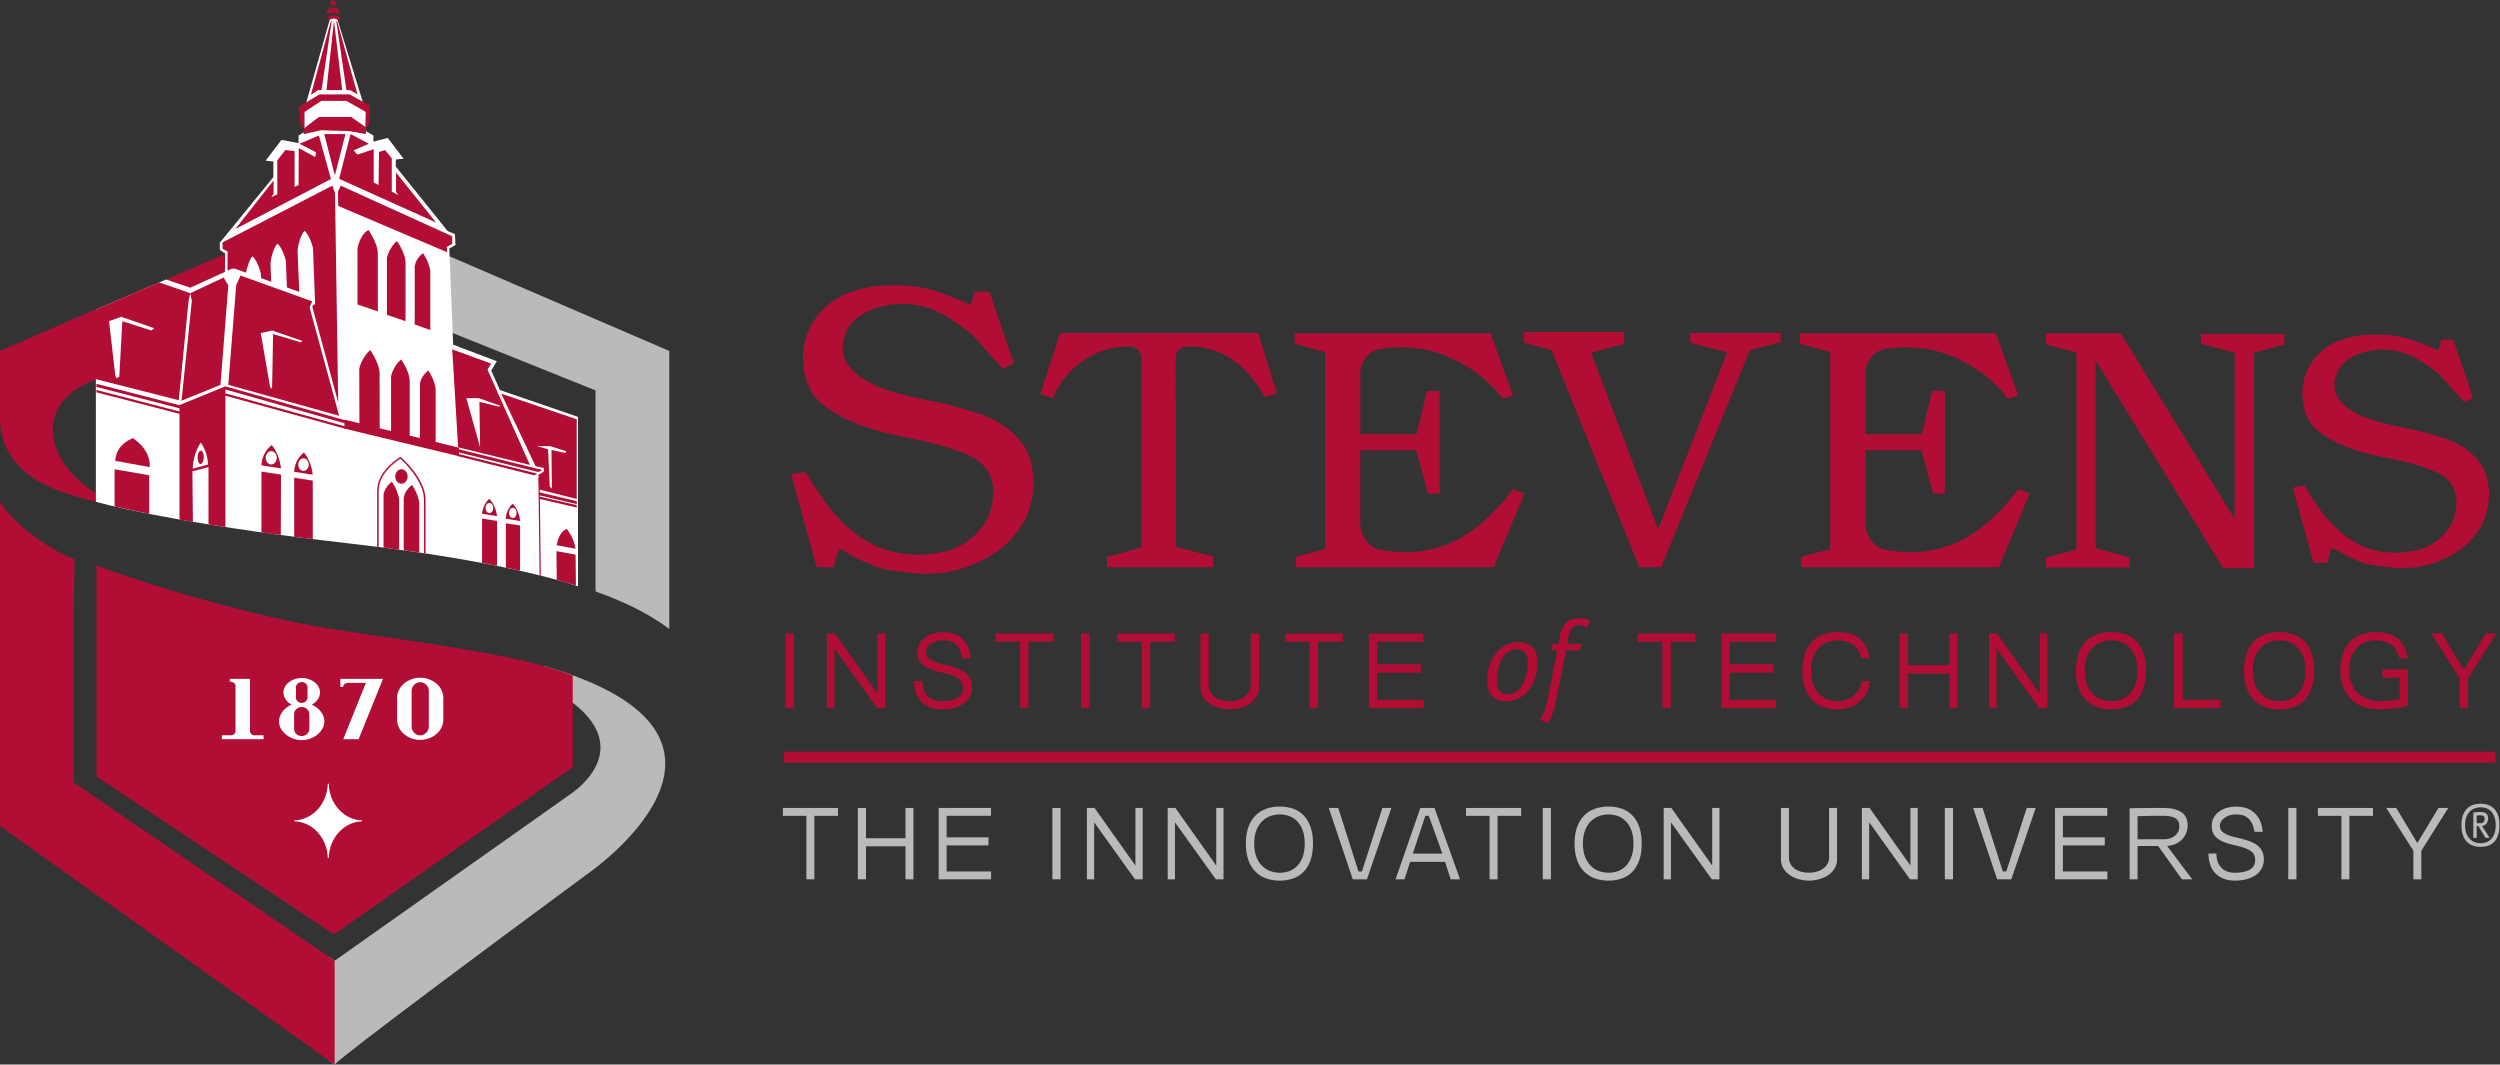 <?xml version="1.0" encoding="UTF-8" standalone="no"?>
<!-- Created with Inkscape (http://www.inkscape.org/) -->

<svg
   xmlns:dc="http://purl.org/dc/elements/1.1/"
   xmlns:cc="http://creativecommons.org/ns#"
   xmlns:rdf="http://www.w3.org/1999/02/22-rdf-syntax-ns#"
   xmlns:svg="http://www.w3.org/2000/svg"
   xmlns="http://www.w3.org/2000/svg"
   xmlns:sodipodi="http://sodipodi.sourceforge.net/DTD/sodipodi-0.dtd"
   xmlns:inkscape="http://www.inkscape.org/namespaces/inkscape"
   version="1.1"
   id="svg2"
   xml:space="preserve"
   width="419.613"
   height="178.68"
   viewBox="0 0 419.613 178.68"
   sodipodi:docname="Stevens-Official-PMSColor-R.svg"
   inkscape:version="0.92.4 5da689c313, 2019-01-14"><rect x="0" y="0" width="419.613" height="178.68" fill="#333333" stroke="none"/><defs
     id="defs6" /><sodipodi:namedview
     pagecolor="#ffffff"
     bordercolor="#666666"
     borderopacity="1"
     objecttolerance="10"
     gridtolerance="10"
     guidetolerance="10"
     inkscape:pageopacity="0"
     inkscape:pageshadow="2"
     inkscape:window-width="1272"
     inkscape:window-height="2088"
     id="namedview4"
     showgrid="false"
     inkscape:zoom="1.320797"
     inkscape:cx="211.32091"
     inkscape:cy="89.339996"
     inkscape:window-x="1384"
     inkscape:window-y="30"
     inkscape:window-maximized="0"
     inkscape:current-layer="g10" /><g
     id="g10"
     inkscape:groupmode="layer"
     inkscape:label="ink_ext_XXXXXX"
     transform="matrix(1.333,0,0,-1.333,0,178.68)"><g
       id="g12"
       transform="scale(0.1)"><path
         d="m 421.848,1079.81 -0.493,0.31 -212.285,-91.647 0.957,-0.321 -8.804,-3.664 -0.879,0.328 L 0,898.52 v -84.344 c 0,-47.887 33.586,-79.012 82.09,-94.543 9.113,-3.641 23.32,-7.262 38.308,-10.711 v 10.773 c -59.89,36.586 -79.218,106.817 -9.609,138.754 l 310.41,122.317 0.051,4.964 0.598,0.336 v 85.424 0 5.44 2.88"
         style="fill:#b20d35;fill-opacity:1;fill-rule:nonzero;stroke:none"
         id="path14"
         inkscape:connector-curvature="0" /><path
         d="M 719.797,341.594 C 718.02,340.355 421.355,130.711 421.355,130.711 L 414.602,135.34 413.77,5.43 421.355,0 c 0,0 -3.171,2.809 318.008,239.789 0.305,0.172 253.598,173.34 -54.363,262.063 V 478.18 c 122.52,-63.321 53.535,-123.621 34.797,-136.586"
         style="fill:#bbbaba;fill-opacity:1;fill-rule:nonzero;stroke:none"
         id="path16"
         inkscape:connector-curvature="0" /><path
         d="M 423.145,547.566 C 337.637,560.277 208.086,596.32 121.516,628.27 V 362.547 L 420.637,163.891 721.172,374.602 v 105.089 10.118 c -64.121,25.746 -188.301,41.25 -299.324,57.757"
         style="fill:#b20d35;fill-opacity:1;fill-rule:nonzero;stroke:none"
         id="path18"
         inkscape:connector-curvature="0" /><path
         d="m 750.203,595.574 c 32.043,-11.379 65.422,-26.601 92.5,-47.109 V 898.52 l -420.828,181.29 -0.676,-99.044 0.156,0.047 328.442,-131.938 V 601.281 c 0,-1.918 0.164,-3.808 0.406,-5.707"
         style="fill:#bbbaba;fill-opacity:1;fill-rule:nonzero;stroke:none"
         id="path20"
         inkscape:connector-curvature="0" /><path
         d="m 92.961,354.965 v 215.703 c 0,17.336 0.82,49.078 0.82,65.566 C 67.539,645.824 19.688,676.844 0,708.445 V 300.441 L 421.355,0 V 130.711 L 92.961,354.965"
         style="fill:#b20d35;fill-opacity:1;fill-rule:nonzero;stroke:none"
         id="path22"
         inkscape:connector-curvature="0" /><path
         d="m 561.973,1121.59 v 0.32 l -0.164,-0.17 v -0.72 h 0.671 l -0.507,0.57"
         style="fill:#b20d35;fill-opacity:1;fill-rule:nonzero;stroke:none"
         id="path24"
         inkscape:connector-curvature="0" /><path
         d="m 279.355,409.684 v 4.929 h 11.583 c 3.039,0 5.617,2.266 5.617,5.117 v 57.235 c 0,2.883 -3.032,5.172 -7.231,5.172 v 3.492 h 25.473 V 419.73 c 0,-2.851 2.547,-5.117 5.586,-5.117 h 11.472 v -4.929 h -52.5"
         style="fill:#ffffff;fill-opacity:1;fill-rule:nonzero;stroke:none"
         id="path26"
         inkscape:connector-curvature="0" /><path
         d="m 387.227,474.906 c 0,3.699 -3.309,6.762 -7.332,6.762 -4.016,0 -7.266,-3.063 -7.266,-6.762 v -12.84 c 0,-3.722 3.25,-6.738 7.266,-6.738 4.023,0 7.332,3.016 7.332,6.738 z m 2.265,-33.566 c 0,4.844 -4.336,8.871 -9.597,8.871 -5.254,0 -9.59,-4.027 -9.59,-8.871 v -18.824 c 0,-4.848 4.336,-8.891 9.59,-8.891 5.261,0 9.597,4.043 9.597,8.891 z m -9.597,-32.805 c -15.825,0 -28.579,11.715 -28.579,23.313 0,9.386 6.555,17.152 15.688,21.429 -6.113,3.274 -10.09,8.789 -10.09,15.246 0,9.997 10.332,18.192 22.981,18.192 12.671,0 23.015,-8.195 23.015,-18.192 0,-6.457 -4.289,-12.3 -10.222,-15.351 9.109,-4.274 15.789,-11.938 15.789,-21.324 0,-11.598 -12.774,-23.313 -28.582,-23.313"
         style="fill:#ffffff;fill-opacity:1;fill-rule:nonzero;stroke:none"
         id="path28"
         inkscape:connector-curvature="0" /><path
         d="m 451.555,409.684 h -19.297 l 28.426,70.875 h -22.879 c -3.02,0 -5.696,-2.301 -5.696,-5.086 h -3.515 v 10.156 h 53.679 l -30.718,-75.945"
         style="fill:#ffffff;fill-opacity:1;fill-rule:nonzero;stroke:none"
         id="path30"
         inkscape:connector-curvature="0" /><path
         d="m 539.949,470.641 c 0,5.839 -5.144,10.839 -10.984,10.839 -5.293,0 -10.664,-4.789 -10.664,-10.839 v -45.297 c 0,-5.879 5.371,-10.926 10.664,-10.926 5.742,0 10.984,5.047 10.984,10.926 z m -10.984,-61.86 c -15.684,0 -28.953,11.383 -28.953,25.367 v 27.579 c 0,13.972 13.484,25.371 28.953,25.371 15.84,0 29.25,-11.399 29.25,-25.371 v -27.579 c 0,-13.984 -13.313,-25.367 -29.25,-25.367"
         style="fill:#ffffff;fill-opacity:1;fill-rule:nonzero;stroke:none"
         id="path32"
         inkscape:connector-curvature="0" /><path
         d="m 426.523,321.359 c -8.093,8.95 -12.343,20.559 -12.605,32.289 h -0.625 -0.559 c -0.261,-11.73 -4.531,-23.339 -12.617,-32.289 -8.105,-8.961 -18.699,-13.597 -29.402,-13.91 v -0.66 -0.539 c 10.703,-0.32 21.297,-4.93 29.402,-13.898 8.086,-8.922 12.356,-20.614 12.617,-32.282 0.246,0 0.411,0 0.633,0 0.102,0 0.332,0 0.5,0 0.313,11.668 4.563,23.36 12.656,32.282 8.067,8.968 18.711,13.578 29.297,13.898 v 0.609 0.59 c -10.586,0.313 -21.23,4.949 -29.297,13.91"
         style="fill:#ffffff;fill-opacity:1;fill-rule:nonzero;stroke:none"
         id="path34"
         inkscape:connector-curvature="0" /><path
         d="m 122.91,951.5 -2.512,-1.176"
         style="fill:#b20d35;fill-opacity:1;fill-rule:nonzero;stroke:none"
         id="path36"
         inkscape:connector-curvature="0" /><path
         d="m 190.637,924.266 -36.594,11.73 -3.816,-69.812 -3.633,-2.012 -1.379,3.254 -7.918,68.57 15.301,5.555 41.511,-14.356 z m 9.707,60.55 -168.852,-72.718 v -26.395 l 193.574,-49.223 12.317,124.797 2.187,9.95 -39.226,13.589"
         style="fill:#b20d35;fill-opacity:1;fill-rule:nonzero;stroke:none"
         id="path38"
         inkscape:connector-curvature="0" /><path
         d="m 727.793,815.504 -98.367,33.797 -10.903,24.617 7.09,11.641 -55.027,20.855 -4.856,121.036 7.793,4.55 -0.73,13.68 -9.133,3.78 -65.34,81.29 0.125,8.85 9.746,0.97 -19.968,26.23 -17.989,-4.74 v 7.75 l -9.738,5.59 0.188,30.01 -23.664,11.85 h -30.411 l 0.852,0.39 30.918,-0.39 19.121,-7.43 -33.125,107.8 -8.555,0.09 -31.328,-110.5 15.906,7.23 -17.41,-12.78 v -27.53 l -7.058,-4.33 v -9.64 l -0.317,0.15 -21.179,3.99 -20,-26.19 9.785,-0.98 v -19.7 l -67.559,-82.8 0.235,-8.87 6.652,-4.6 -0.363,-23.08 -43.614,-19.914 -30.5,10.297 -88.355,-38.051 V 708.609 c 35.137,-10.031 138.64,-31.925 319.012,-52.453 204.394,-23.273 286.043,-53.414 286.043,-53.414 l 2.023,-0.617 v 213.379"
         style="fill:#ffffff;fill-opacity:1;fill-rule:nonzero;stroke:none"
         id="path40"
         inkscape:connector-curvature="0" /><path
         d="m 478.137,797.516 -25.571,6.601 -0.211,72.141 c 0,0 3.336,14.215 13.778,23.476 0,0 11.805,-16.851 11.805,-29.39 0,-8.289 0.199,-72.828 0.199,-72.828"
         style="fill:#b20d35;fill-opacity:1;fill-rule:nonzero;stroke:none"
         id="path42"
         inkscape:connector-curvature="0" /><path
         d="m 515.891,787.855 -23.481,6.024 v 72.656 c 0,0 2.153,12.086 12.578,21.336 0,0 10.903,-14.926 10.903,-27.504 v -72.512"
         style="fill:#b20d35;fill-opacity:1;fill-rule:nonzero;stroke:none"
         id="path44"
         inkscape:connector-curvature="0" /><path
         d="m 548.516,779.086 -19.688,5.227 v 72.015 c 0,0 -0.223,9.11 10.449,17.567 0,0 7.332,-10.036 9.192,-22.336 0.047,-0.469 0.047,-0.918 0.047,-1.371 v -71.102"
         style="fill:#b20d35;fill-opacity:1;fill-rule:nonzero;stroke:none"
         id="path46"
         inkscape:connector-curvature="0" /><path
         d="m 475.742,948.254 -25.605,8.863 v 70.353 c 0,0 2.453,16.74 13.75,23.46 0,0 11.855,-16.83 11.855,-29.4 v -73.276"
         style="fill:#b20d35;fill-opacity:1;fill-rule:nonzero;stroke:none"
         id="path48"
         inkscape:connector-curvature="0" /><path
         d="m 510.652,935.996 -23.433,8.031 v 71.593 c 0,0 2.136,12.07 12.527,21.33 0,0 10.906,-14.95 10.906,-27.5 v -73.454"
         style="fill:#b20d35;fill-opacity:1;fill-rule:nonzero;stroke:none"
         id="path50"
         inkscape:connector-curvature="0" /><path
         d="m 541.809,924.891 -19.629,6.968 v 72.311 c 0,0 -0.266,9.09 10.425,17.54 0,0 7.344,-10.03 9.204,-22.331 0.046,-0.469 0,-0.899 0,-1.375 v -73.113"
         style="fill:#b20d35;fill-opacity:1;fill-rule:nonzero;stroke:none"
         id="path52"
         inkscape:connector-curvature="0" /><path
         d="m 513.281,740.465 c 0,-5.02 -3.515,-9.145 -7.82,-9.145 -4.316,0 -7.832,4.125 -7.832,9.145 0,5.019 3.516,9.109 7.832,9.109 4.305,0 7.82,-4.09 7.82,-9.109"
         style="fill:#b20d35;fill-opacity:1;fill-rule:nonzero;stroke:none"
         id="path54"
         inkscape:connector-curvature="0" /><path
         d="m 341.516,755.602 c -3.848,0 -6.946,3.785 -6.946,8.41 0,4.644 3.098,8.375 6.946,8.375 3.855,0 6.961,-3.731 6.961,-8.375 0,-4.625 -3.106,-8.41 -6.961,-8.41 m 12.097,-3.325 c -2.597,18.317 -11.445,27.727 -11.445,27.727 C 329.063,770.145 329.16,754.5 329.16,754.5 l 24.688,-3.848 c 0,0.555 -0.188,1.082 -0.235,1.625"
         style="fill:#b20d35;fill-opacity:1;fill-rule:nonzero;stroke:none"
         id="path56"
         inkscape:connector-curvature="0" /><path
         d="m 382.141,747.449 c -3.645,0 -6.606,3.563 -6.606,7.953 0,4.411 2.961,7.973 6.606,7.973 3.613,0 6.582,-3.562 6.582,-7.973 0,-4.39 -2.969,-7.953 -6.582,-7.953 m 11.464,-3.168 c -2.484,17.379 -10.863,26.313 -10.863,26.313 -12.488,-9.375 -12.344,-24.219 -12.344,-24.219 l 23.418,-3.633 c 0,0.535 -0.164,1.02 -0.211,1.539"
         style="fill:#b20d35;fill-opacity:1;fill-rule:nonzero;stroke:none"
         id="path58"
         inkscape:connector-curvature="0" /><path
         d="m 677.871,746.063 -105.344,25.996 0.942,3.711 109.629,-27.188 -5.227,-2.519"
         style="fill:#b20d35;fill-opacity:1;fill-rule:nonzero;stroke:none"
         id="path60"
         inkscape:connector-curvature="0" /><path
         d="m 726.211,709.391 -47.566,11.23 -0.129,-3.699 47.695,-11.227 v 3.696"
         style="fill:#b20d35;fill-opacity:1;fill-rule:nonzero;stroke:none"
         id="path62"
         inkscape:connector-curvature="0" /><path
         d="m 672.695,741.906 -96.882,24.313 0.671,2.75 99.895,-24.942 -3.684,-2.121"
         style="fill:#b20d35;fill-opacity:1;fill-rule:nonzero;stroke:none"
         id="path64"
         inkscape:connector-curvature="0" /><path
         d="m 433.777,812.059 -0.125,-11.282 144.278,-34.855 -0.215,10.84 -143.938,35.297"
         style="fill:#b20d35;fill-opacity:1;fill-rule:nonzero;stroke:none"
         id="path66"
         inkscape:connector-curvature="0" /><path
         d="m 145.215,760.109 c 0,0 -1.301,18.704 21.953,28.637 0,0 22.742,-13.266 21.328,-36.492 l -43.281,7.855"
         style="fill:#b20d35;fill-opacity:1;fill-rule:nonzero;stroke:none"
         id="path68"
         inkscape:connector-curvature="0" /><path
         d="m 724.59,649.484 c -1.348,13.36 -10.985,24.969 -10.985,24.969 -9.777,-4.031 -11.757,-16.469 -12.628,-20.562 l 23.613,-4.407"
         style="fill:#b20d35;fill-opacity:1;fill-rule:nonzero;stroke:none"
         id="path70"
         inkscape:connector-curvature="0" /><path
         d="m 604.512,777.23 -17.285,61.864 h 15.586 l 27.207,-9.614 -1.497,-1.148 -24.863,6.074 z m 9.289,97.856 4.512,7.559 -48.887,17.839 7.422,-123.312 90.379,-22.168 -53.426,120.082"
         style="fill:#b20d35;fill-opacity:1;fill-rule:nonzero;stroke:none"
         id="path72"
         inkscape:connector-curvature="0" /><path
         d="m 393.293,953.938 32.559,-120.27 -4.036,264.052 -3.398,8.94 -138.191,-71.44 v -8.13 l 6.304,-3.16 -0.047,-24.325 5.45,2.495 h 4.011 l 13.762,-4.983 c 0.574,2.602 3.809,16.363 8.008,20.373 4.59,-1.92 10.578,-18.244 10.808,-22.615 l 0.176,-4.625 12.817,-4.637 -0.864,20.367 c -0.457,8.46 4.36,23.41 8.508,27.42 4.649,-1.89 10.645,-18.51 10.879,-22.6 l 1.211,-32.308 15.613,-5.629 -2.117,49.417 c -0.422,8.41 4.387,23.4 8.574,27.38 4.336,-1.78 10.598,-18.23 10.813,-22.57 l 2.676,-69.754 -2.375,-0.707 1.445,3.449 -2.586,-6.14"
         style="fill:#b20d35;fill-opacity:1;fill-rule:nonzero;stroke:none"
         id="path74"
         inkscape:connector-curvature="0" /><path
         d="m 190.637,924.266 -36.594,11.73 -3.816,-69.812 -3.633,-2.012 -1.379,3.254 -7.918,68.57 15.301,5.555 41.511,-14.356 z m 9.707,60.55 -168.852,-72.718 v -26.395 l 193.574,-49.223 12.317,124.797 2.187,9.95 -39.226,13.589"
         style="fill:#b20d35;fill-opacity:1;fill-rule:nonzero;stroke:none"
         id="path76"
         inkscape:connector-curvature="0" /><path
         d="m 378.723,909.445 -34.868,10.364 -1.226,-66.465 -1.301,-2.711 -1.355,3.289 -11.68,67.207 14.422,3.113 37.976,-13.097 z m 11.101,43.977 3.352,7.543 -90.363,32.488 -5.418,-12.277 -9.922,-125.274 139.547,-39 -37.196,136.52"
         style="fill:#b20d35;fill-opacity:1;fill-rule:nonzero;stroke:none"
         id="path78"
         inkscape:connector-curvature="0" /><path
         d="m 239.57,971.227 42,19.777 5.903,-9.828 -9.828,-125.289 -49.09,-20.024 13.015,125.758 -2,9.606"
         style="fill:#b20d35;fill-opacity:1;fill-rule:nonzero;stroke:none"
         id="path80"
         inkscape:connector-curvature="0" /><path
         d="m 425.867,1081.12 -0.379,17.97 3.567,7.57 140.347,-63.78 v -9.48 l -6.824,-3.9 0.442,-6.69 -137.153,58.31"
         style="fill:#b20d35;fill-opacity:1;fill-rule:nonzero;stroke:none"
         id="path82"
         inkscape:connector-curvature="0" /><path
         d="m 477.219,1149.09 7.586,2.43 8.508,-10.39 v -46.61 l -16.719,7.61 0.625,46.96"
         style="fill:#b20d35;fill-opacity:1;fill-rule:nonzero;stroke:none"
         id="path84"
         inkscape:connector-curvature="0" /><path
         d="m 498.684,1123.2 v -24.46 l 3.015,-3.95 -31.133,15.79 v 42.04 l -20.507,-6.84 -4.825,5.34 19.114,8.34 -22.942,12.15 -14.375,-56.34 122.11,-55.09 -50.457,63.02"
         style="fill:#b20d35;fill-opacity:1;fill-rule:nonzero;stroke:none"
         id="path86"
         inkscape:connector-curvature="0" /><path
         d="m 401.531,1169.79 -24.519,-10.38 20.984,-10.75 -1.141,-5.91 -20.664,11.23 -0.261,-46.6 -5,-2.19 v 45.07 l -11.582,1.26 -10.188,-12.98 v -42.89 l -7.695,-3.34 3.055,3.94 v 16.94 l -48.211,-61.14 120.363,62.95 -15.141,54.79"
         style="fill:#b20d35;fill-opacity:1;fill-rule:nonzero;stroke:none"
         id="path88"
         inkscape:connector-curvature="0" /><path
         d="m 460.73,1171.61 v 8.55 l -18.472,12.95 h -40.793 l -18.723,-14.31 -0.359,-7.19 21.805,4.84 35.824,-1.09 20.718,-3.75"
         style="fill:#b20d35;fill-opacity:1;fill-rule:nonzero;stroke:none"
         id="path90"
         inkscape:connector-curvature="0" /><path
         d="m 411.074,1227 h 19.832 l -10.379,87.29 z"
         style="fill:#b20d35;fill-opacity:1;fill-rule:nonzero;stroke:none"
         id="path92"
         inkscape:connector-curvature="0" /><path
         d="m 417.703,1314.29 -12.84,-87.38 h -4.597 l -8.801,-5.98 25.105,92.8 1.133,0.56"
         style="fill:#b20d35;fill-opacity:1;fill-rule:nonzero;stroke:none"
         id="path94"
         inkscape:connector-curvature="0" /><path
         d="m 423.367,1314.29 12.817,-87.38 h 4.714 l 9.239,-5.21 -25.633,92.03 -1.137,0.56"
         style="fill:#b20d35;fill-opacity:1;fill-rule:nonzero;stroke:none"
         id="path96"
         inkscape:connector-curvature="0" /><path
         d="m 383.32,1178.56 -4.699,3.96 -2.234,23.71 25.949,15.32 h 37.84 l 25.683,-14.09 -1.218,-24.42 -4.485,-2.98 0.528,19.38 -24.5,13.95 h -31.582 l -21.282,-13.95 v -20.88"
         style="fill:#b20d35;fill-opacity:1;fill-rule:nonzero;stroke:none"
         id="path98"
         inkscape:connector-curvature="0" /><path
         d="m 420.117,1320.87 c -4.082,0 -7.5,-1.3 -8.894,-3.14 -0.149,0.25 -0.317,0.48 -0.41,0.75 0.527,-1.37 2.167,-2.53 4.402,-3.24 1.14,1.11 2.937,1.79 4.902,1.79 1.992,0 3.711,-0.68 4.91,-1.79 1.86,0.57 3.203,1.46 3.95,2.49 -1.399,1.85 -4.836,3.14 -8.86,3.14"
         style="fill:#b20d35;fill-opacity:1;fill-rule:nonzero;stroke:none"
         id="path100"
         inkscape:connector-curvature="0" /><path
         d="m 413.34,1322.94 c 1.711,0.9 4.094,1.47 6.777,1.47 2.324,0 4.492,-0.48 6.145,-1.19 0.855,0.76 1.492,1.67 1.804,2.73 -0.949,2.89 -4.336,5.07 -8.418,5.07 -4.113,0 -7.492,-2.18 -8.425,-5.1 -0.149,0.5 -0.285,1.02 -0.285,1.58 0,-1.75 0.937,-3.37 2.402,-4.56"
         style="fill:#b20d35;fill-opacity:1;fill-rule:nonzero;stroke:none"
         id="path102"
         inkscape:connector-curvature="0" /><path
         d="m 417.07,1333.81 c 0.821,0.2 1.668,0.34 2.61,0.34 0.691,0 1.414,-0.06 2.136,-0.23 0.606,0.66 0.989,1.55 0.989,2.55 0,2 -1.535,3.63 -3.418,3.63 -1.907,0 -3.449,-1.63 -3.449,-3.63 0,-1.06 0.417,-1.99 1.132,-2.66"
         style="fill:#b20d35;fill-opacity:1;fill-rule:nonzero;stroke:none"
         id="path104"
         inkscape:connector-curvature="0" /><path
         d="m 252.844,772.977 c -2.121,0.046 -3.977,-3.711 -4.028,-8.399 -0.164,-4.625 1.543,-8.457 3.664,-8.488 2.168,-0.078 4.004,3.683 4.102,8.348 0.129,4.679 -1.57,8.496 -3.738,8.539"
         style="fill:#b20d35;fill-opacity:1;fill-rule:nonzero;stroke:none"
         id="path106"
         inkscape:connector-curvature="0" /><path
         d="m 694.902,725.141 -2.644,2.683 -2.192,46.934 -14.082,3.949 h 16.274 l 20.769,-6.43 -0.996,-2.211 -17.629,3.829 z m 31.309,87.312 -95.059,32.309 43.223,-91.336 10.359,-2.305 -0.144,-4.668 -6.641,-3.89 1.055,-18.547 47.207,-11.875 v 100.312"
         style="fill:#b20d35;fill-opacity:1;fill-rule:nonzero;stroke:none"
         id="path108"
         inkscape:connector-curvature="0" /><path
         d="m 726.211,704.324 -46.68,10.778 -0.676,-2.782 47.356,-10.918 v 2.922"
         style="fill:#b20d35;fill-opacity:1;fill-rule:nonzero;stroke:none"
         id="path110"
         inkscape:connector-curvature="0" /><path
         d="m 284.363,853.785 -0.625,0.211 -57.847,-23.773 -104.453,26.902 v -3.914 l 104.089,-26.801 0.657,-0.172 57.769,23.735 151.535,-42.938 1.035,3.653 -152.16,43.097"
         style="fill:#b20d35;fill-opacity:1;fill-rule:nonzero;stroke:none"
         id="path112"
         inkscape:connector-curvature="0" /><path
         d="m 283.281,845.281 -0.476,0.145 -56.887,-23.141 -104.48,27.117 v -2.961 l 104.667,-27.128 56.883,23.101 151.465,-41.793 0.742,2.727 -151.914,41.933"
         style="fill:#b20d35;fill-opacity:1;fill-rule:nonzero;stroke:none"
         id="path114"
         inkscape:connector-curvature="0" /><path
         d="m 725.176,603.063 c -0.176,14.253 -0.442,30.613 -0.442,39.042 l -24.07,4.329 0.359,-36.223 c 10.793,-3.027 18.965,-5.508 24.153,-7.148"
         style="fill:#b20d35;fill-opacity:1;fill-rule:nonzero;stroke:none"
         id="path116"
         inkscape:connector-curvature="0" /><path
         d="m 654.863,621.82 v 56.957 l -17.898,2.731 v -55.793 c 6.211,-1.41 12.207,-2.559 17.898,-3.895"
         style="fill:#b20d35;fill-opacity:1;fill-rule:nonzero;stroke:none"
         id="path118"
         inkscape:connector-curvature="0" /><path
         d="m 625.828,627.977 v 56.527 l -18.863,2.926 v -55.813 c 6.519,-1.293 12.82,-2.328 18.863,-3.64"
         style="fill:#b20d35;fill-opacity:1;fill-rule:nonzero;stroke:none"
         id="path120"
         inkscape:connector-curvature="0" /><path
         d="m 393.816,661.629 v 73.633 l -23.367,3.633 v -74.356 l 23.367,-2.91"
         style="fill:#b20d35;fill-opacity:1;fill-rule:nonzero;stroke:none"
         id="path122"
         inkscape:connector-curvature="0" /><path
         d="m 353.547,666.793 0.301,76.031 -24.649,3.762 v -76.5 l 24.348,-3.293"
         style="fill:#b20d35;fill-opacity:1;fill-rule:nonzero;stroke:none"
         id="path124"
         inkscape:connector-curvature="0" /><path
         d="m 252.734,783.094 c 0,0 9.051,-11.465 9.051,-27.574 l -19.012,-5.215 c 0,18.41 9.961,32.789 9.961,32.789 z m -9.863,-99.739 -0.598,63.625 20.239,5.274 v -72.109 c 7.222,-1.184 14.48,-2.243 21.328,-3.332 V 853.227 L 226.023,829.84 V 686.277 c 5.071,-0.871 10.801,-1.894 16.848,-2.922"
         style="fill:#b20d35;fill-opacity:1;fill-rule:nonzero;stroke:none"
         id="path126"
         inkscape:connector-curvature="0" /><path
         d="m 187.891,693.371 v 48.625 l -43.614,7.578 V 702.73 c 8.684,-2.093 28.938,-6.261 43.614,-9.359"
         style="fill:#b20d35;fill-opacity:1;fill-rule:nonzero;stroke:none"
         id="path128"
         inkscape:connector-curvature="0" /><path
         d="m 680.977,615.496 -1.446,123.051 h -1.582 l 1.465,-122.676 1.563,-0.375"
         style="fill:#b20d35;fill-opacity:1;fill-rule:nonzero;stroke:none"
         id="path130"
         inkscape:connector-curvature="0" /><path
         d="m 616.238,694.344 c -2.652,0 -4.82,2.84 -4.82,6.402 0,3.539 2.168,6.41 4.82,6.41 2.668,0 4.836,-2.871 4.836,-6.41 0,-3.562 -2.168,-6.402 -4.836,-6.402 m 9.414,-2.574 c -1.992,14.043 -9.656,20.539 -9.656,20.539 -8.242,-7.106 -9.055,-18.821 -9.055,-18.821 l 18.887,-2.949 c 0,0.41 -0.098,0.805 -0.176,1.231"
         style="fill:#b20d35;fill-opacity:1;fill-rule:nonzero;stroke:none"
         id="path132"
         inkscape:connector-curvature="0" /><path
         d="m 645.73,688.176 c -2.644,0 -4.722,2.844 -4.722,6.398 0,3.555 2.078,6.446 4.722,6.446 2.598,0 4.7,-2.891 4.7,-6.446 0,-3.554 -2.102,-6.398 -4.7,-6.398 m 9.133,-2.574 c -1.902,14.043 -9.394,20.546 -9.394,20.546 -8.047,-7.136 -8.821,-18.835 -8.821,-18.835 l 18.43,-2.946 c 0,0.426 -0.144,0.824 -0.215,1.235"
         style="fill:#b20d35;fill-opacity:1;fill-rule:nonzero;stroke:none"
         id="path134"
         inkscape:connector-curvature="0" /><path
         d="m 476.777,651.652 v 70.911 c 0,22.316 23.328,37.816 27.356,40.316 3.992,-3.625 29.734,-27.934 29.734,-51.449 v -67.539 c 0.711,-0.106 1.399,-0.192 1.946,-0.274 v 67.813 c 0,26.222 -29.692,52.246 -30.958,53.328 l -0.507,0.426 -0.578,-0.325 c -0.313,-0.168 -28.887,-16.914 -28.887,-42.296 v -70.622 c 0.527,-0.062 1.222,-0.171 1.894,-0.289"
         style="fill:#b20d35;fill-opacity:1;fill-rule:nonzero;stroke:none"
         id="path136"
         inkscape:connector-curvature="0" /><path
         d="m 527.961,644.855 v 61.36 c 0,0.457 0.047,0.91 -0.031,1.355 -1.825,12.325 -9.2,22.348 -9.2,22.348 -10.671,-8.445 -10.41,-17.547 -10.41,-17.547 v -64.824 c 7.207,-0.992 14.219,-1.934 19.641,-2.692"
         style="fill:#b20d35;fill-opacity:1;fill-rule:nonzero;stroke:none"
         id="path138"
         inkscape:connector-curvature="0" /><path
         d="m 502.59,648.203 v 62.047 c 0,0.453 0.047,0.926 0,1.348 -1.86,12.3 -9.192,22.351 -9.192,22.351 -10.71,-8.465 -10.449,-17.547 -10.449,-17.547 V 650.98 c 5.535,-0.796 12.512,-1.785 19.641,-2.777"
         style="fill:#b20d35;fill-opacity:1;fill-rule:nonzero;stroke:none"
         id="path140"
         inkscape:connector-curvature="0" /><path
         d="m 408.281,1171.61 h 26.668 l -13.316,-52.11 z"
         style="fill:#b20d35;fill-opacity:1;fill-rule:nonzero;stroke:none"
         id="path142"
         inkscape:connector-curvature="0" /><path
         d="m 999.824,542.742 v -93.859 h -10.722 v 93.859 h 10.722"
         style="fill:#b20d35;fill-opacity:1;fill-rule:nonzero;stroke:none"
         id="path144"
         inkscape:connector-curvature="0" /><path
         d="m 1041.14,542.742 h 10.09 l 53.76,-75.773 v 75.773 h 9.59 v -93.859 h -10.14 l -53.74,74.98 v -74.98 h -9.56 v 93.859"
         style="fill:#b20d35;fill-opacity:1;fill-rule:nonzero;stroke:none"
         id="path146"
         inkscape:connector-curvature="0" /><path
         d="m 1187.23,544.574 c 3,0 6.38,-0.383 10.18,-1.105 3.82,-0.746 7.47,-2.301 10.9,-4.664 3.47,-2.348 6.53,-5.723 9.15,-10.082 2.63,-4.383 4.27,-10.157 4.96,-17.313 h -10.86 c -0.94,5.242 -2.34,9.367 -4.07,12.406 -1.76,3.004 -3.78,5.27 -6,6.786 -2.22,1.539 -4.65,2.519 -7.18,2.964 -2.5,0.43 -5.01,0.661 -7.47,0.661 -2.87,0 -5.57,-0.403 -8.09,-1.192 -2.48,-0.789 -4.7,-1.847 -6.58,-3.203 -1.89,-1.352 -3.38,-2.965 -4.46,-4.797 -1.11,-1.82 -1.62,-3.797 -1.62,-5.887 0,-2.894 0.8,-5.207 2.48,-6.953 1.66,-1.738 3.84,-3.242 6.57,-4.457 2.68,-1.222 5.78,-2.218 9.24,-3.023 3.47,-0.774 6.99,-1.641 10.6,-2.543 3.59,-0.918 7.13,-2.012 10.58,-3.289 3.44,-1.258 6.53,-2.903 9.25,-4.914 2.7,-2.004 4.92,-4.571 6.56,-7.676 1.68,-3.098 2.5,-6.906 2.5,-11.473 0,-4.179 -0.88,-7.972 -2.7,-11.386 -1.74,-3.426 -4.33,-6.309 -7.63,-8.739 -3.33,-2.379 -7.35,-4.254 -12.03,-5.558 -4.67,-1.313 -9.95,-1.961 -15.78,-1.961 -6.1,0 -11.37,0.961 -15.73,2.875 -4.36,1.918 -8,4.508 -10.79,7.734 -2.85,3.242 -4.95,7.028 -6.24,11.336 -1.33,4.328 -1.98,8.91 -1.98,13.699 h 10.5 c 0,-4.355 0.6,-8.117 1.81,-11.265 1.25,-3.141 2.92,-5.778 5.06,-7.852 2.19,-2.109 4.72,-3.66 7.6,-4.652 2.98,-1.02 6.21,-1.516 9.72,-1.516 3.95,0 7.54,0.301 10.82,0.906 3.29,0.61 6.13,1.602 8.48,2.957 2.39,1.364 4.2,3.102 5.5,5.235 1.35,2.144 1.97,4.758 1.97,7.805 0,4.464 -1.4,7.894 -4.19,10.296 -2.79,2.403 -6.31,4.301 -10.54,5.692 -4.28,1.418 -8.88,2.637 -13.82,3.672 -4.96,1.047 -9.54,2.48 -13.8,4.277 -4.24,1.785 -7.79,4.273 -10.58,7.469 -2.8,3.176 -4.2,7.617 -4.2,13.304 0,4.356 0.92,8.149 2.81,11.344 1.89,3.192 4.35,5.828 7.39,7.922 3.01,2.102 6.42,3.652 10.23,4.668 3.82,0.996 7.65,1.492 11.48,1.492"
         style="fill:#b20d35;fill-opacity:1;fill-rule:nonzero;stroke:none"
         id="path148"
         inkscape:connector-curvature="0" /><path
         d="m 1326.02,542.742 v -10.355 h -31.05 v -83.504 h -10.52 v 83.504 h -30.94 v 10.355 h 72.51"
         style="fill:#b20d35;fill-opacity:1;fill-rule:nonzero;stroke:none"
         id="path150"
         inkscape:connector-curvature="0" /><path
         d="m 1371.91,542.742 v -93.859 h -10.75 v 93.859 h 10.75"
         style="fill:#b20d35;fill-opacity:1;fill-rule:nonzero;stroke:none"
         id="path152"
         inkscape:connector-curvature="0" /><path
         d="m 1479.27,542.742 v -10.355 h -31.06 v -83.504 h -10.5 v 83.504 h -30.91 v 10.355 h 72.47"
         style="fill:#b20d35;fill-opacity:1;fill-rule:nonzero;stroke:none"
         id="path154"
         inkscape:connector-curvature="0" /><path
         d="M 1521.97,542.742 V 477.59 c 0,-3.336 0.76,-6.238 2.17,-8.707 1.49,-2.492 3.42,-4.602 5.82,-6.305 2.42,-1.723 5.19,-2.973 8.37,-3.801 3.18,-0.836 6.48,-1.242 10,-1.242 3.54,0 6.87,0.445 10.09,1.375 3.21,0.918 6.03,2.227 8.46,3.926 2.41,1.711 4.34,3.797 5.79,6.285 1.44,2.496 2.16,5.317 2.16,8.469 v 65.152 h 10.5 v -67.379 c 0,-4.722 -1.12,-8.863 -3.35,-12.398 -2.25,-3.539 -5.1,-6.465 -8.67,-8.789 -3.53,-2.313 -7.51,-4.051 -11.92,-5.242 -4.44,-1.157 -8.77,-1.758 -13.06,-1.758 -4.27,0 -8.6,0.601 -12.97,1.758 -4.36,1.191 -8.33,2.929 -11.84,5.242 -3.56,2.324 -6.4,5.25 -8.68,8.789 -2.22,3.535 -3.33,7.676 -3.33,12.398 v 67.379 h 10.46"
         style="fill:#b20d35;fill-opacity:1;fill-rule:nonzero;stroke:none"
         id="path156"
         inkscape:connector-curvature="0" /><path
         d="m 1690.75,542.742 v -10.355 h -31.08 v -83.504 h -10.53 v 83.504 h -30.89 v 10.355 h 72.5"
         style="fill:#b20d35;fill-opacity:1;fill-rule:nonzero;stroke:none"
         id="path158"
         inkscape:connector-curvature="0" /><path
         d="m 1792.33,542.742 v -10.355 h -58.36 v -28.313 h 55.06 v -10.625 h -55.06 V 459.23 h 58.5 v -10.347 h -68.95 v 93.859 h 68.81"
         style="fill:#b20d35;fill-opacity:1;fill-rule:nonzero;stroke:none"
         id="path160"
         inkscape:connector-curvature="0" /><path
         d="m 2134.77,542.766 v -10.379 h -31.07 v -83.489 h -10.51 v 83.489 h -30.9 v 10.379 h 72.48"
         style="fill:#b20d35;fill-opacity:1;fill-rule:nonzero;stroke:none"
         id="path162"
         inkscape:connector-curvature="0" /><path
         d="m 2236.35,542.766 v -10.379 h -58.34 v -28.313 h 55.06 v -10.625 h -55.06 v -34.203 h 58.47 v -10.348 h -68.93 v 93.868 h 68.8"
         style="fill:#b20d35;fill-opacity:1;fill-rule:nonzero;stroke:none"
         id="path164"
         inkscape:connector-curvature="0" /><path
         d="m 2313.68,544.574 c 5.44,0 10.41,-0.586 14.99,-1.758 4.5,-1.179 8.53,-3.093 11.99,-5.699 3.41,-2.621 6.3,-6.058 8.57,-10.297 2.28,-4.234 3.88,-9.363 4.86,-15.41 h -10.6 c -0.71,4.278 -2.05,7.891 -4.05,10.828 -1.93,2.93 -4.33,5.278 -7.11,7.075 -2.84,1.804 -5.83,3.066 -9.03,3.796 -3.26,0.735 -6.46,1.118 -9.62,1.118 -4.02,0 -8,-0.676 -11.95,-2.032 -4.02,-1.351 -7.56,-3.535 -10.68,-6.547 -3.17,-3.015 -5.71,-6.949 -7.7,-11.808 -1.95,-4.848 -2.94,-10.817 -2.94,-17.887 0,-7.082 0.99,-13.07 2.94,-17.976 1.99,-4.899 4.53,-8.856 7.7,-11.836 3.12,-3.039 6.66,-5.219 10.68,-6.575 3.95,-1.336 7.93,-2.031 11.95,-2.031 3.42,0 6.78,0.481 10.13,1.438 3.32,0.972 6.36,2.48 9.15,4.515 2.82,2.067 5.17,4.684 7.2,7.887 1.93,3.191 3.24,7 3.96,11.469 h 10.47 c -0.77,-6.133 -2.45,-11.43 -5.01,-15.938 -2.62,-4.508 -5.73,-8.218 -9.42,-11.14 -3.73,-2.918 -7.92,-5.086 -12.48,-6.496 -4.6,-1.399 -9.23,-2.094 -14,-2.094 -6.79,0 -12.96,1.035 -18.39,3.082 -5.47,2.058 -10.13,5.121 -13.97,9.18 -3.87,4.05 -6.81,9.132 -8.84,15.203 -2.07,6.086 -3.1,13.168 -3.1,21.312 0,8.121 1.05,15.227 3.18,21.289 2.12,6.086 5.1,11.145 8.98,15.227 3.88,4.058 8.51,7.094 13.96,9.097 5.42,2.012 11.46,3.008 18.18,3.008"
         style="fill:#b20d35;fill-opacity:1;fill-rule:nonzero;stroke:none"
         id="path166"
         inkscape:connector-curvature="0" /><path
         d="m 2402.57,542.766 v -39.871 h 51.94 v 39.871 h 10.48 v -93.868 h -10.48 v 43.379 h -51.94 v -43.379 h -10.69 v 93.868 h 10.69"
         style="fill:#b20d35;fill-opacity:1;fill-rule:nonzero;stroke:none"
         id="path168"
         inkscape:connector-curvature="0" /><path
         d="m 2504.46,542.766 h 10.09 l 53.74,-75.797 v 75.797 h 9.58 v -93.868 h -10.11 L 2514,523.879 v -74.981 h -9.54 v 93.868"
         style="fill:#b20d35;fill-opacity:1;fill-rule:nonzero;stroke:none"
         id="path170"
         inkscape:connector-curvature="0" /><path
         d="m 2658.61,534.227 c -3.99,0 -8.03,-0.676 -12.06,-2.032 -4,-1.351 -7.62,-3.535 -10.83,-6.547 -3.15,-3.015 -5.78,-6.949 -7.75,-11.808 -2.04,-4.848 -3.04,-10.817 -3.04,-17.887 0,-7.082 1,-13.07 3.04,-17.976 1.97,-4.899 4.6,-8.856 7.75,-11.836 3.21,-3.039 6.83,-5.219 10.83,-6.575 4.03,-1.336 8.07,-2.031 12.06,-2.031 4.12,0 8.15,0.695 12.05,2.031 3.98,1.356 7.45,3.555 10.55,6.629 3.04,3.035 5.5,7.024 7.38,11.918 1.86,4.903 2.82,10.848 2.82,17.84 0,7.07 -0.96,13.039 -2.87,17.887 -1.95,4.859 -4.45,8.793 -7.5,11.808 -3.07,3.012 -6.57,5.196 -10.49,6.547 -3.93,1.356 -7.9,2.032 -11.94,2.032 z m 0,10.347 c 6.57,0 12.51,-0.972 17.88,-2.937 5.4,-1.977 9.98,-4.977 13.78,-8.977 3.79,-4.035 6.76,-9.109 8.85,-15.203 2.14,-6.141 3.16,-13.301 3.16,-21.504 0,-8.23 -1.02,-15.371 -3.08,-21.433 -2.06,-6.094 -4.97,-11.168 -8.73,-15.227 -3.76,-4.055 -8.36,-7.094 -13.76,-9.094 -5.44,-2.011 -11.45,-3.023 -18.1,-3.023 -6.81,0 -12.96,1.035 -18.47,3.082 -5.5,2.058 -10.2,5.121 -14.1,9.18 -3.88,4.05 -6.87,9.132 -8.98,15.203 -2.12,6.086 -3.14,13.168 -3.14,21.312 0,8.121 1.09,15.227 3.19,21.289 2.16,6.086 5.18,11.145 9.17,15.227 3.89,4.058 8.58,7.094 14.03,9.097 5.46,2.012 11.58,3.008 18.3,3.008"
         style="fill:#b20d35;fill-opacity:1;fill-rule:nonzero;stroke:none"
         id="path172"
         inkscape:connector-curvature="0" /><path
         d="m 2748.3,542.766 v -83.52 h 47.59 v -10.348 h -58.36 v 93.868 h 10.77"
         style="fill:#b20d35;fill-opacity:1;fill-rule:nonzero;stroke:none"
         id="path174"
         inkscape:connector-curvature="0" /><path
         d="m 2870.2,534.227 c -4.01,0 -8.03,-0.676 -12.04,-2.032 -4.04,-1.351 -7.61,-3.535 -10.82,-6.547 -3.19,-3.015 -5.8,-6.949 -7.82,-11.808 -2,-4.848 -2.99,-10.817 -2.99,-17.887 0,-7.082 0.99,-13.07 2.99,-17.976 2.02,-4.899 4.63,-8.856 7.82,-11.836 3.21,-3.039 6.78,-5.219 10.82,-6.575 4.01,-1.336 8.03,-2.031 12.04,-2.031 4.11,0 8.14,0.695 12.07,2.031 3.92,1.356 7.44,3.555 10.5,6.629 3.03,3.035 5.51,7.024 7.44,11.918 1.85,4.903 2.78,10.848 2.78,17.84 0,7.07 -0.93,13.039 -2.87,17.887 -1.94,4.859 -4.42,8.793 -7.47,11.808 -3.07,3.012 -6.56,5.196 -10.54,6.547 -3.9,1.356 -7.9,2.032 -11.91,2.032 z m 0,10.347 c 6.59,0 12.52,-0.972 17.9,-2.937 5.39,-1.977 9.99,-4.977 13.75,-8.977 3.81,-4.035 6.77,-9.109 8.89,-15.203 2.09,-6.141 3.13,-13.301 3.13,-21.504 0,-8.23 -1.04,-15.371 -3.08,-21.433 -2.07,-6.094 -4.96,-11.168 -8.7,-15.227 -3.81,-4.055 -8.38,-7.094 -13.81,-9.094 -5.39,-2.011 -11.44,-3.023 -18.08,-3.023 -6.8,0 -12.97,1.035 -18.47,3.082 -5.51,2.058 -10.21,5.121 -14.11,9.18 -3.88,4.05 -6.88,9.132 -8.97,15.203 -2.09,6.086 -3.11,13.168 -3.11,21.312 0,8.121 1.04,15.227 3.19,21.289 2.12,6.086 5.16,11.145 9.12,15.227 3.91,4.058 8.61,7.094 14.08,9.097 5.42,2.012 11.57,3.008 18.27,3.008"
         style="fill:#b20d35;fill-opacity:1;fill-rule:nonzero;stroke:none"
         id="path176"
         inkscape:connector-curvature="0" /><path
         d="m 2946.88,495.953 c 0,8.121 1.06,15.227 3.18,21.289 2.1,6.086 5.09,11.145 8.99,15.227 3.88,4.058 8.53,7.094 13.97,9.097 5.41,2.012 11.45,3.008 18.17,3.008 5.44,0 10.41,-0.586 14.99,-1.758 4.5,-1.179 8.53,-3.093 11.99,-5.699 3.42,-2.621 6.3,-6.058 8.58,-10.297 2.24,-4.234 3.87,-9.363 4.85,-15.41 h -10.62 c -0.69,4.278 -2.03,7.891 -4.03,10.828 -1.93,2.93 -4.33,5.278 -7.11,7.075 -2.84,1.804 -5.83,3.066 -9.06,3.796 -3.23,0.735 -6.4,1.118 -9.59,1.118 -4.02,0 -8.02,-0.676 -11.95,-2.032 -4.01,-1.351 -7.56,-3.535 -10.68,-6.547 -3.18,-3.015 -5.71,-6.949 -7.7,-11.808 -1.95,-4.848 -2.97,-10.817 -2.97,-17.887 0,-7.082 1.21,-13.055 3.64,-17.898 2.39,-4.867 5.45,-8.825 9.15,-11.86 3.74,-3.074 7.8,-5.273 12.22,-6.629 4.41,-1.336 8.6,-2.031 12.65,-2.031 1.33,0 3.08,0.07 5.37,0.203 2.26,0.133 4.69,0.317 7.28,0.52 2.55,0.226 5.06,0.508 7.49,0.84 2.39,0.351 4.34,0.754 5.78,1.191 v 26.891 h -21.59 v 10.343 H 3032 v -45.617 c -2.55,-0.879 -5.51,-1.625 -8.97,-2.215 -3.46,-0.64 -6.93,-1.121 -10.39,-1.457 -3.47,-0.363 -6.68,-0.613 -9.77,-0.796 -3.05,-0.168 -5.51,-0.262 -7.32,-0.262 -6.72,0 -13.03,1.012 -18.96,3.023 -5.91,2 -11.03,5.039 -15.37,9.094 -4.38,4.059 -7.88,9.172 -10.43,15.285 -2.59,6.121 -3.91,13.231 -3.91,21.375"
         style="fill:#b20d35;fill-opacity:1;fill-rule:nonzero;stroke:none"
         id="path178"
         inkscape:connector-curvature="0" /><path
         d="m 3102.29,496.59 27.86,46.176 h 12.88 l -35.36,-56.254 v -37.614 h -10.54 v 37.614 l -35.66,56.254 h 13.13 l 27.69,-46.176"
         style="fill:#b20d35;fill-opacity:1;fill-rule:nonzero;stroke:none"
         id="path180"
         inkscape:connector-curvature="0" /><path
         d="M 986.855,380.145 V 393.93 H 3142.05 V 380.145 H 986.855 v 0"
         style="fill:#b20d35;fill-opacity:1;fill-rule:nonzero;stroke:none"
         id="path182"
         inkscape:connector-curvature="0" /><path
         d="m 1909.88,522.938 c -15.9,0 -25.12,-17.778 -25.12,-40.778 0,-11.07 4.96,-15.613 13.87,-15.613 16.41,0 25.06,19.336 25.06,41.043 0,11.203 -6.4,15.348 -13.81,15.348 m -13.37,-65.606 c -15.34,0 -23.97,9.492 -23.97,25.527 0,28.114 16.89,49.129 39.33,49.129 16.49,0 24.02,-10.351 24.02,-25.695 0,-27.398 -16.25,-48.961 -39.38,-48.961"
         style="fill:#b20d35;fill-opacity:1;fill-rule:nonzero;stroke:none"
         id="path184"
         inkscape:connector-curvature="0" /><path
         d="m 1998.16,550.066 c -3.15,2.098 -6.71,3.223 -10.54,3.223 -6.2,0 -10.49,-4.414 -12.2,-12.484 l -1.99,-10.907 h 19.59 l -4.99,-8.398 h -16.13 l -12.76,-64.305 c -2.58,-13.082 -5.58,-20.726 -10.95,-27.535 l -9.1,4.938 c 4.41,6.105 7.08,12.66 9.25,23.562 l 12.34,63.34 h -7.26 l 1.65,8.398 h 7.18 l 1.85,9.493 c 1.88,9.351 5.32,15.476 10.81,19.004 3.77,2.613 8.21,3.55 13.4,3.55 6.1,0 10.36,-1.117 13.91,-3.55 l -4.06,-8.329"
         style="fill:#b20d35;fill-opacity:1;fill-rule:nonzero;stroke:none"
         id="path186"
         inkscape:connector-curvature="0" /><path
         d="m 1276.57,882.922 -13.9,-6.942 -39.12,43.602 c -6.55,4.973 -12.84,9.574 -18.8,13.879 -5.98,4.277 -11.89,8.09 -17.84,11.414 -6.94,3.629 -14.1,6.582 -21.54,8.898 -7.42,2.309 -15.6,3.633 -24.55,3.95 -7.59,0.332 -15.19,-0.137 -22.79,-1.469 -7.57,-1.305 -14.72,-3.316 -21.28,-5.93 -6.94,-2.996 -13.08,-6.636 -18.35,-10.902 -5.3,-4.317 -9.43,-9.418 -12.35,-15.383 -3.36,-7.601 -4.99,-14.375 -4.99,-20.316 0,-5.926 1,-11.313 2.97,-16.094 2.02,-4.793 4.7,-8.914 8.17,-12.391 3.46,-3.465 7.03,-6.511 10.63,-9.172 7.95,-5.605 16.4,-10.14 25.32,-13.601 8.91,-3.492 18,-6.383 27.22,-8.66 10.58,-2.676 21.31,-5.063 32.22,-7.207 10.89,-2.145 21.66,-4.555 32.2,-7.184 9.56,-2.66 18.83,-5.367 27.75,-8.176 8.93,-2.816 17.15,-6.215 24.75,-10.168 7.62,-3.953 14.57,-8.586 20.82,-13.855 6.27,-5.313 11.72,-11.563 16.39,-18.852 4.29,-6.59 7.33,-13.941 9.14,-22.035 1.81,-8.094 2.73,-16.117 2.73,-24.019 0,-7.926 -0.92,-15.614 -2.73,-23.047 -1.81,-7.434 -3.87,-13.965 -6.2,-19.578 -4.29,-8.602 -9.36,-16.329 -15.11,-23.274 -5.77,-6.957 -12.15,-13.062 -19.05,-18.336 -7.96,-5.969 -16.22,-10.871 -24.81,-14.871 -8.57,-3.949 -17,-7.101 -25.29,-9.418 -7.57,-2.277 -15.01,-3.875 -22.25,-4.672 -7.28,-0.824 -14.42,-1.269 -21.31,-1.269 -6.95,0.351 -14.07,0.933 -21.32,1.754 -7.29,0.824 -14.7,1.707 -22.26,2.703 -5.98,0.992 -12.09,2.664 -18.34,4.976 -6.31,2.301 -12.57,4.934 -18.83,7.907 -4.64,2.312 -9.28,4.793 -13.89,7.441 -4.6,2.625 -9.1,5.113 -13.39,7.426 l -6.92,-23.793 h -21.29 l -32.22,116.953 18.35,2.957 c 4.59,-8.25 9.52,-16.273 14.86,-24.027 5.26,-7.762 10.71,-15.27 16.32,-22.563 5.96,-7.258 12.3,-14.113 19.07,-20.547 6.76,-6.445 14.28,-12.285 22.56,-17.574 8.26,-5.297 16.64,-9.398 25.02,-12.398 8.43,-2.954 16.75,-4.95 25.01,-5.926 8.28,-1.028 16.26,-1.324 24.07,-1.028 7.73,0.352 15.25,1.172 22.55,2.497 8.22,1.324 15.82,3.8 22.73,7.457 6.98,3.582 13.06,7.734 18.35,12.371 5.61,4.976 10.31,10.312 14.12,16.125 3.81,5.746 6.53,11.625 8.15,17.558 2.33,8.242 3.52,15.86 3.52,22.797 0,6.926 -1.08,13.129 -3.2,18.578 -2.2,5.465 -5.27,10.325 -9.19,14.586 -4,4.328 -8.43,7.774 -13.4,10.434 -8.94,4.277 -17.94,7.91 -27.02,10.902 -9.05,2.953 -18.2,5.613 -27.47,7.926 -9.59,2.316 -19.04,4.367 -28.49,6.203 -9.41,1.82 -18.74,3.867 -28.02,6.172 -9.9,2.324 -19.73,5.312 -29.46,8.926 -9.7,3.629 -18.75,7.609 -26.99,11.914 -8.24,4.594 -15.59,9.554 -22.04,14.851 -6.46,5.27 -11.17,10.715 -14.1,16.348 -3.98,6.934 -6.72,14.195 -8.22,21.816 -1.47,7.586 -2.23,14.993 -2.23,22.258 0.31,9.938 2.12,19.344 5.45,28.25 3.32,8.903 7.79,16.836 13.38,23.77 6.61,7.949 14.05,14.445 22.31,19.578 8.27,5.129 17.01,9.016 26.25,11.648 10.55,3.285 21.5,5.207 32.71,5.7 11.22,0.507 22.42,0.41 33.67,-0.231 7.25,-0.672 14.2,-1.758 20.85,-3.219 6.56,-1.492 12.97,-3.312 19.04,-5.449 6.12,-2.16 12.21,-4.558 18.34,-7.195 6.11,-2.633 12.48,-5.449 19.08,-8.422 l 5.45,16.828 h 18.34 l 30.69,-90.16"
         style="fill:#b20d35;fill-opacity:1;fill-rule:nonzero;stroke:none"
         id="path188"
         inkscape:connector-curvature="0" /><path
         d="m 1584.21,921.137 23.61,-75.957 -15.2,-4.657 c -3.05,5.352 -6.52,10.762 -10.28,16.258 -3.82,5.5 -7.99,10.633 -12.48,15.395 -4.48,4.793 -9.39,9.148 -14.78,13.105 -5.3,3.907 -10.99,7.289 -16.85,10.121 -5.66,2.504 -11.56,4.555 -17.75,6.129 -6.2,1.532 -12.76,2.438 -19.79,2.723 -3.4,0 -6.36,-0.203 -8.89,-0.633 -2.53,-0.426 -4.62,-1.262 -6.33,-2.535 -1.67,-1.266 -2.97,-2.953 -3.77,-5.074 -0.86,-2.102 -1.27,-4.828 -1.27,-8.223 V 651.926 l 46.82,-12.215 v -13.512 h -133.32 v 13.067 l 43.46,11.804 v 235.871 c 0,3.098 -0.45,5.778 -1.3,8.028 -0.82,2.234 -1.97,4.011 -3.35,5.273 -1.39,1.289 -3,2.231 -4.84,2.953 -1.83,0.707 -3.75,1.059 -5.73,1.059 -6.17,0 -12.22,-0.492 -18.12,-1.484 -5.94,-0.969 -11.71,-2.465 -17.34,-4.418 -7.81,-3.106 -15.31,-7.028 -22.32,-11.832 -7.06,-4.77 -13.36,-10.118 -18.99,-16.008 -4.24,-4.793 -8,-9.782 -11.42,-14.989 -3.36,-5.187 -6.04,-10.613 -8.01,-16.238 l -16.01,5.059 24.89,76.793 h 249.36"
         style="fill:#b20d35;fill-opacity:1;fill-rule:nonzero;stroke:none"
         id="path190"
         inkscape:connector-curvature="0" /><path
         d="m 1876.95,920.711 28.22,-78.473 -13.07,-3.808 c -4.21,5.625 -8.81,10.972 -13.88,16.019 -5.06,5.067 -10.41,9.844 -16.06,14.34 -5.64,4.242 -11.53,8.18 -17.74,11.832 -6.14,3.649 -12.5,6.875 -18.96,9.707 -7.59,3.375 -15.56,6.11 -23.85,8.231 -8.29,2.105 -16.66,3.441 -25.11,4.007 -6.74,0.547 -13.41,0.692 -20.03,0.426 -6.6,-0.289 -13.17,-0.992 -19.63,-2.121 -3.67,-0.832 -7.01,-2.242 -10.1,-4.203 -3.11,-1.988 -5.61,-4.359 -7.63,-7.184 -1.95,-2.543 -3.51,-5.41 -4.6,-8.621 -1.13,-3.254 -1.7,-6.57 -1.7,-9.929 v -77.227 h 70.9 l 13.08,54.43 h 16 V 719.02 h -14.77 l -14.75,54.429 h -70.46 V 679.77 c 0,-3.352 0.67,-6.809 2.11,-10.34 1.39,-3.489 3.11,-6.649 5.05,-9.465 2.25,-3.106 4.94,-5.723 8.03,-7.801 3.1,-2.152 6.34,-3.465 9.71,-4.043 6.72,-1.086 13.39,-1.941 20.01,-2.508 6.64,-0.543 13.31,-0.722 20.06,-0.422 8.46,0.579 16.86,1.844 25.32,3.786 8.46,1.972 16.72,4.781 24.91,8.449 7.55,3.371 15.23,7.719 22.99,13.078 7.74,5.348 15.4,11.519 22.98,18.574 5.33,5.082 10.59,10.567 15.81,16.445 5.23,5.907 10.37,12.254 15.38,18.977 l 14.36,-5.48 -38.83,-92.821 h -248.88 v 13.082 l 36.69,9.696 v 248.121 l -38.43,10.543 v 13.07 h 246.87"
         style="fill:#b20d35;fill-opacity:1;fill-rule:nonzero;stroke:none"
         id="path192"
         inkscape:connector-curvature="0" /><path
         d="m 2045.2,922.391 v -14.75 l -41.76,-11.399 84.38,-222.351 86.92,222.765 -46.41,12.246 v 12.235 h 113.89 v -11.403 l -38.81,-10.117 -111.83,-273.418 h -27.37 l -110.6,273.418 -35.01,9.285 v 13.489 h 126.6"
         style="fill:#b20d35;fill-opacity:1;fill-rule:nonzero;stroke:none"
         id="path194"
         inkscape:connector-curvature="0" /><path
         d="m 2513,920.711 28.3,-78.473 -13.09,-3.808 c -4.21,5.625 -8.85,10.972 -13.92,16.019 -5.06,5.067 -10.38,9.844 -16.02,14.34 -5.63,4.242 -11.52,8.18 -17.73,11.832 -6.19,3.649 -12.53,6.875 -19.02,9.707 -7.58,3.375 -15.51,6.11 -23.81,8.231 -8.33,2.105 -16.64,3.441 -25.12,4.007 -6.74,0.547 -13.44,0.692 -20.02,0.426 -6.63,-0.289 -13.16,-0.992 -19.64,-2.121 -3.66,-0.832 -6.99,-2.242 -10.1,-4.203 -3.1,-1.988 -5.63,-4.359 -7.61,-7.184 -1.98,-2.543 -3.51,-5.41 -4.64,-8.621 -1.14,-3.254 -1.71,-6.57 -1.71,-9.929 v -77.227 h 70.91 l 13.07,54.43 h 16.01 V 719.02 h -14.71 l -14.78,54.429 h -70.5 V 679.77 c 0,-3.352 0.72,-6.809 2.18,-10.34 1.33,-3.489 3.04,-6.649 5.03,-9.465 2.25,-3.106 4.95,-5.723 8,-7.801 3.12,-2.152 6.35,-3.465 9.69,-4.043 6.76,-1.086 13.45,-1.941 20.06,-2.508 6.62,-0.543 13.29,-0.722 20.06,-0.422 8.41,0.579 16.87,1.844 25.32,3.786 8.39,1.972 16.75,4.781 24.85,8.449 7.59,3.371 15.3,7.719 23,13.078 7.74,5.348 15.45,11.519 22.99,18.574 5.32,5.082 10.65,10.567 15.86,16.445 5.17,5.907 10.34,12.254 15.39,18.977 l 14.33,-5.48 -38.81,-92.821 h -248.97 v 13.082 l 36.77,9.696 v 248.121 l -38.45,10.543 v 13.07 H 2513"
         style="fill:#b20d35;fill-opacity:1;fill-rule:nonzero;stroke:none"
         id="path196"
         inkscape:connector-curvature="0" /><path
         d="m 2670.32,920.711 143.46,-233.75 v 209.281 l -42.62,11.399 v 12.226 h 105.07 v -13.094 l -37.99,-10.531 V 624.938 h -38.82 L 2638.67,886.52 V 650.277 l 43.05,-11.843 v -12.645 h -105.48 v 12.645 l 38.39,10.117 v 247.691 l -38.39,10.531 v 13.938 h 94.08"
         style="fill:#b20d35;fill-opacity:1;fill-rule:nonzero;stroke:none"
         id="path198"
         inkscape:connector-curvature="0" /><path
         d="m 3113.97,839.613 -11.22,-5.625 -31.67,35.305 c -5.37,4.012 -10.43,7.75 -15.29,11.242 -4.75,3.473 -9.59,6.531 -14.4,9.211 -5.63,2.957 -11.46,5.34 -17.43,7.223 -6.05,1.875 -12.67,2.941 -19.85,3.191 -6.2,0.285 -12.29,-0.097 -18.5,-1.191 -6.15,-1.071 -11.88,-2.668 -17.26,-4.785 -5.64,-2.422 -10.55,-5.364 -14.82,-8.84 -4.29,-3.504 -7.59,-7.625 -10.02,-12.457 -2.67,-6.16 -4.05,-11.625 -4.05,-16.457 0,-4.782 0.84,-9.133 2.42,-13.008 1.63,-3.895 3.84,-7.234 6.64,-10.051 2.84,-2.789 5.68,-5.262 8.6,-7.422 6.43,-4.539 13.25,-8.203 20.51,-11.019 7.2,-2.789 14.55,-5.137 22.02,-7.012 8.6,-2.16 17.27,-4.098 26.12,-5.813 8.77,-1.757 17.46,-3.675 26.05,-5.816 7.75,-2.141 15.24,-4.363 22.47,-6.625 7.23,-2.289 13.87,-5.023 20.05,-8.215 6.15,-3.219 11.73,-6.965 16.84,-11.242 5.09,-4.312 9.51,-9.394 13.23,-15.23 3.47,-5.36 5.97,-11.332 7.45,-17.875 1.44,-6.551 2.19,-13.036 2.19,-19.434 0,-6.445 -0.75,-12.645 -2.19,-18.66 -1.48,-6.031 -3.16,-11.324 -5.01,-15.856 -3.47,-6.949 -7.57,-13.254 -12.25,-18.851 -4.72,-5.617 -9.82,-10.578 -15.46,-14.832 -6.4,-4.828 -13.07,-8.856 -20.05,-12.031 -6.94,-3.243 -13.79,-5.77 -20.46,-7.625 -6.15,-1.879 -12.15,-3.153 -18.06,-3.801 -5.91,-0.684 -11.6,-1.02 -17.23,-1.02 -5.63,0.274 -11.38,0.735 -17.26,1.406 -5.87,0.657 -11.88,1.411 -18.04,2.204 -4.8,0.796 -9.76,2.148 -14.88,3.992 -5.05,1.886 -10.13,4.011 -15.24,6.441 -3.72,1.871 -7.47,3.86 -11.21,6.035 -3.78,2.102 -7.34,4.125 -10.82,5.977 l -5.62,-19.246 h -17.26 l -26.06,94.676 14.85,2.406 c 3.72,-6.688 7.73,-13.18 11.98,-19.457 4.31,-6.289 8.74,-12.348 13.27,-18.238 4.83,-5.879 9.98,-11.446 15.47,-16.641 5.49,-5.234 11.52,-10.004 18.26,-14.262 6.65,-4.281 13.42,-7.621 20.23,-10.008 6.83,-2.433 13.6,-4.035 20.23,-4.82 6.7,-0.816 13.18,-1.086 19.46,-0.816 6.3,0.25 12.4,0.949 18.29,2.007 6.67,1.055 12.83,3.086 18.48,6.016 5.58,2.949 10.51,6.277 14.81,10.024 4.55,4.019 8.35,8.343 11.45,13.046 3.02,4.672 5.26,9.434 6.63,14.25 1.84,6.684 2.76,12.832 2.76,18.442 0,5.64 -0.9,10.621 -2.61,15.047 -1.74,4.414 -4.15,8.34 -7.44,11.808 -3.16,3.473 -6.77,6.305 -10.79,8.446 -7.24,3.449 -14.54,6.406 -21.84,8.839 -7.4,2.411 -14.8,4.52 -22.3,6.391 -7.75,1.856 -15.45,3.559 -23.09,5.012 -7.55,1.476 -15.14,3.144 -22.61,5.023 -8.04,1.863 -15.99,4.278 -23.85,7.227 -7.96,2.929 -15.25,6.133 -21.92,9.636 -6.71,3.731 -12.59,7.762 -17.85,12.04 -5.19,4.261 -9.02,8.671 -11.45,13.214 -3.19,5.621 -5.42,11.5 -6.61,17.668 -1.18,6.157 -1.78,12.168 -1.78,18.051 0.24,8 1.71,15.637 4.42,22.852 2.66,7.226 6.26,13.672 10.83,19.261 5.35,6.422 11.35,11.692 18.01,15.856 6.72,4.133 13.8,7.281 21.29,9.433 8.53,2.641 17.37,4.204 26.45,4.606 9.12,0.379 18.24,0.332 27.29,-0.219 5.89,-0.543 11.53,-1.383 16.85,-2.605 5.33,-1.192 10.51,-2.676 15.45,-4.395 4.92,-1.746 9.92,-3.691 14.87,-5.808 4.92,-2.161 10.09,-4.434 15.41,-6.84 l 4.44,13.644 h 14.84 l 24.84,-73"
         style="fill:#b20d35;fill-opacity:1;fill-rule:nonzero;stroke:none"
         id="path200"
         inkscape:connector-curvature="0" /><path
         d="m 1055.16,323.102 v -9.922 h -29.74 v -79.942 h -10.04 v 79.942 h -29.614 v 9.922 h 69.394"
         style="fill:#bbbaba;fill-opacity:1;fill-rule:nonzero;stroke:none"
         id="path202"
         inkscape:connector-curvature="0" /><path
         d="m 1090.43,323.102 v -38.161 h 49.7 v 38.161 h 10.04 v -89.864 h -10.04 v 41.543 h -49.7 v -41.543 h -10.29 v 89.864 h 10.29"
         style="fill:#bbbaba;fill-opacity:1;fill-rule:nonzero;stroke:none"
         id="path204"
         inkscape:connector-curvature="0" /><path
         d="m 1247.81,323.102 v -9.922 h -55.85 v -27.102 h 52.7 V 275.91 h -52.7 v -32.762 h 55.97 v -9.91 h -66.01 v 89.864 h 65.89"
         style="fill:#bbbaba;fill-opacity:1;fill-rule:nonzero;stroke:none"
         id="path206"
         inkscape:connector-curvature="0" /><path
         d="m 1335.41,323.102 v -89.864 h -10.3 v 89.864 h 10.3"
         style="fill:#bbbaba;fill-opacity:1;fill-rule:nonzero;stroke:none"
         id="path208"
         inkscape:connector-curvature="0" /><path
         d="m 1368.54,323.102 h 9.67 l 51.45,-72.543 v 72.543 h 9.16 v -89.864 h -9.66 l -51.46,71.793 v -71.793 h -9.16 v 89.864"
         style="fill:#bbbaba;fill-opacity:1;fill-rule:nonzero;stroke:none"
         id="path210"
         inkscape:connector-curvature="0" /><path
         d="m 1470.32,323.102 h 9.67 l 51.45,-72.543 v 72.543 h 9.16 v -89.864 h -9.67 l -51.45,71.793 v -71.793 h -9.16 v 89.864"
         style="fill:#bbbaba;fill-opacity:1;fill-rule:nonzero;stroke:none"
         id="path212"
         inkscape:connector-curvature="0" /><path
         d="m 1611.5,314.941 c -3.86,0 -7.71,-0.652 -11.55,-1.941 -3.85,-1.301 -7.3,-3.391 -10.36,-6.281 -3.05,-2.879 -5.54,-6.649 -7.47,-11.289 -1.92,-4.649 -2.88,-10.36 -2.88,-17.141 0,-6.769 0.96,-12.508 2.88,-17.187 1.93,-4.692 4.42,-8.473 7.47,-11.364 3.06,-2.879 6.51,-4.976 10.36,-6.269 3.84,-1.297 7.69,-1.949 11.55,-1.949 3.93,0 7.78,0.652 11.55,1.949 3.75,1.293 7.11,3.41 10.04,6.34 2.93,2.921 5.29,6.73 7.09,11.421 1.79,4.68 2.69,10.372 2.69,17.059 0,6.781 -0.92,12.492 -2.75,17.141 -1.86,4.64 -4.24,8.41 -7.17,11.289 -2.93,2.89 -6.27,4.98 -10.04,6.281 -3.77,1.289 -7.58,1.941 -11.41,1.941 z m 0,9.918 c 6.27,0 11.98,-0.949 17.13,-2.828 5.14,-1.883 9.53,-4.75 13.17,-8.601 3.65,-3.852 6.46,-8.7 8.47,-14.559 2.02,-5.851 3.01,-12.711 3.01,-20.582 0,-7.859 -0.98,-14.699 -2.95,-20.508 -1.95,-5.82 -4.74,-10.672 -8.34,-14.562 -3.59,-3.891 -7.99,-6.797 -13.18,-8.731 -5.18,-1.918 -10.96,-2.879 -17.31,-2.879 -6.54,0 -12.43,0.981 -17.7,2.95 -5.27,1.961 -9.77,4.89 -13.49,8.781 -3.72,3.89 -6.59,8.738 -8.6,14.558 -2.01,5.813 -3.01,12.622 -3.01,20.391 0,7.789 1.02,14.582 3.07,20.402 2.05,5.809 4.96,10.668 8.72,14.547 3.77,3.903 8.26,6.801 13.5,8.731 5.22,1.922 11.07,2.89 17.51,2.89"
         style="fill:#bbbaba;fill-opacity:1;fill-rule:nonzero;stroke:none"
         id="path214"
         inkscape:connector-curvature="0" /><path
         d="m 1710.51,243.148 h 4.39 l 25.73,79.954 h 11.3 l -30.76,-89.864 h -17.81 l -30.25,89.864 h 11.93 l 25.47,-79.954"
         style="fill:#bbbaba;fill-opacity:1;fill-rule:nonzero;stroke:none"
         id="path216"
         inkscape:connector-curvature="0" /><path
         d="m 1778.93,265.621 h 37.26 l -17.07,47.559 h -4.39 z m 40.64,-10.422 h -44.04 l -7.03,-21.961 h -11.29 l 31.25,89.864 h 17.81 l 32.13,-89.864 h -11.8 l -7.03,21.961"
         style="fill:#bbbaba;fill-opacity:1;fill-rule:nonzero;stroke:none"
         id="path218"
         inkscape:connector-curvature="0" /><path
         d="m 1915.33,323.102 v -9.922 h -29.72 v -79.942 h -10.06 v 79.942 h -29.61 v 9.922 h 69.39"
         style="fill:#bbbaba;fill-opacity:1;fill-rule:nonzero;stroke:none"
         id="path220"
         inkscape:connector-curvature="0" /><path
         d="m 1952.85,323.102 v -89.864 h -10.29 v 89.864 h 10.29"
         style="fill:#bbbaba;fill-opacity:1;fill-rule:nonzero;stroke:none"
         id="path222"
         inkscape:connector-curvature="0" /><path
         d="m 2025.41,314.941 c -3.87,0 -7.71,-0.652 -11.56,-1.941 -3.85,-1.301 -7.29,-3.391 -10.35,-6.281 -3.05,-2.879 -5.55,-6.649 -7.46,-11.289 -1.94,-4.649 -2.9,-10.36 -2.9,-17.141 0,-6.769 0.96,-12.508 2.9,-17.187 1.91,-4.692 4.41,-8.473 7.46,-11.364 3.06,-2.879 6.5,-4.976 10.35,-6.269 3.85,-1.297 7.69,-1.949 11.56,-1.949 3.93,0 7.77,0.652 11.54,1.949 3.75,1.293 7.11,3.41 10.04,6.34 2.93,2.921 5.3,6.73 7.09,11.421 1.8,4.68 2.7,10.372 2.7,17.059 0,6.781 -0.92,12.492 -2.76,17.141 -1.85,4.64 -4.23,8.41 -7.16,11.289 -2.93,2.89 -6.27,4.98 -10.04,6.281 -3.77,1.289 -7.58,1.941 -11.41,1.941 z m 0,9.918 c 6.27,0 11.97,-0.949 17.13,-2.828 5.14,-1.883 9.53,-4.75 13.16,-8.601 3.66,-3.852 6.47,-8.7 8.48,-14.559 2.01,-5.851 3.01,-12.711 3.01,-20.582 0,-7.859 -0.98,-14.699 -2.95,-20.508 -1.95,-5.82 -4.75,-10.672 -8.34,-14.562 -3.6,-3.891 -7.99,-6.797 -13.19,-8.731 -5.17,-1.918 -10.95,-2.879 -17.3,-2.879 -6.54,0 -12.44,0.981 -17.7,2.95 -5.27,1.961 -9.78,4.89 -13.49,8.781 -3.73,3.89 -6.6,8.738 -8.59,14.558 -2.02,5.813 -3.03,12.622 -3.03,20.391 0,7.789 1.03,14.582 3.08,20.402 2.05,5.809 4.96,10.668 8.71,14.547 3.77,3.903 8.27,6.801 13.5,8.731 5.24,1.922 11.07,2.89 17.52,2.89"
         style="fill:#bbbaba;fill-opacity:1;fill-rule:nonzero;stroke:none"
         id="path224"
         inkscape:connector-curvature="0" /><path
         d="m 2094.8,323.102 h 9.67 l 51.45,-72.543 v 72.543 h 9.16 v -89.864 h -9.67 l -51.45,71.793 v -71.793 h -9.16 v 89.864"
         style="fill:#bbbaba;fill-opacity:1;fill-rule:nonzero;stroke:none"
         id="path226"
         inkscape:connector-curvature="0" /><path
         d="m 2252.54,323.102 v -62.383 c 0,-3.18 0.7,-5.957 2.09,-8.34 1.39,-2.391 3.24,-4.391 5.55,-6.027 2.32,-1.633 4.98,-2.84 8,-3.633 3.03,-0.797 6.23,-1.199 9.59,-1.199 3.36,0 6.59,0.441 9.65,1.32 3.07,0.879 5.76,2.129 8.07,3.762 2.32,1.628 4.16,3.648 5.55,6.027 1.38,2.383 2.09,5.082 2.09,8.09 v 62.383 h 10.03 V 258.59 c 0,-4.52 -1.07,-8.469 -3.2,-11.86 -2.13,-3.39 -4.88,-6.191 -8.28,-8.41 -3.38,-2.211 -7.19,-3.89 -11.43,-5.019 -4.21,-1.121 -8.37,-1.692 -12.48,-1.692 -4.1,0 -8.24,0.571 -12.42,1.692 -4.18,1.129 -7.97,2.808 -11.37,5.019 -3.37,2.219 -6.13,5.02 -8.28,8.41 -2.13,3.391 -3.2,7.34 -3.2,11.86 v 64.512 h 10.04"
         style="fill:#bbbaba;fill-opacity:1;fill-rule:nonzero;stroke:none"
         id="path228"
         inkscape:connector-curvature="0" /><path
         d="m 2344.41,323.102 h 9.67 l 51.45,-72.543 v 72.543 h 9.16 v -89.864 h -9.67 l -51.45,71.793 v -71.793 h -9.16 v 89.864"
         style="fill:#bbbaba;fill-opacity:1;fill-rule:nonzero;stroke:none"
         id="path230"
         inkscape:connector-curvature="0" /><path
         d="m 2459.12,323.102 v -89.864 h -10.29 v 89.864 h 10.29"
         style="fill:#bbbaba;fill-opacity:1;fill-rule:nonzero;stroke:none"
         id="path232"
         inkscape:connector-curvature="0" /><path
         d="m 2521.88,243.148 h 4.39 l 25.72,79.954 h 11.29 l -30.74,-89.864 h -17.81 l -30.26,89.864 h 11.92 l 25.49,-79.954"
         style="fill:#bbbaba;fill-opacity:1;fill-rule:nonzero;stroke:none"
         id="path234"
         inkscape:connector-curvature="0" /><path
         d="m 2653.4,323.102 v -9.922 h -55.86 v -27.102 h 52.71 V 275.91 h -52.71 v -32.762 h 55.98 v -9.91 h -66.02 v 89.864 h 65.9"
         style="fill:#bbbaba;fill-opacity:1;fill-rule:nonzero;stroke:none"
         id="path236"
         inkscape:connector-curvature="0" /><path
         d="m 2725.64,283.691 c 2.35,0 4.65,0.368 6.92,1.129 2.26,0.75 4.24,1.821 5.92,3.2 1.68,1.378 3.02,3.082 4.08,5.082 1.05,2.007 1.58,4.308 1.58,6.91 0,4.758 -1.7,8.148 -5.1,10.16 -3.4,2.008 -8.02,3.008 -13.9,3.008 -0.92,0 -2.27,0 -4.03,0 -1.75,0 -3.73,0 -5.91,0 -2.19,0 -4.48,-0.02 -6.86,-0.059 -2.38,-0.043 -4.67,-0.09 -6.86,-0.121 -2.18,-0.051 -4.16,-0.09 -5.91,-0.129 -1.76,-0.051 -3.11,-0.109 -4.03,-0.191 v -28.989 z m -8.16,-8.531 h -25.94 v -41.922 h -10.04 v 89.481 c 2.02,0.09 4.96,0.152 8.85,0.191 3.89,0.039 7.99,0.078 12.31,0.121 4.29,0.039 8.47,0.071 12.48,0.071 4.02,0 7.15,0 9.41,0 9.3,0 16.6,-1.743 21.97,-5.211 5.36,-3.469 8.03,-9.102 8.03,-16.879 0,-3.684 -0.66,-7.051 -2.01,-10.102 -1.35,-3.058 -3.18,-5.711 -5.53,-7.969 -2.34,-2.261 -5.08,-4.062 -8.22,-5.402 -3.13,-1.34 -6.5,-2.09 -10.1,-2.258 l 31.62,-42.043 h -12.91 l -29.92,41.922"
         style="fill:#bbbaba;fill-opacity:1;fill-rule:nonzero;stroke:none"
         id="path238"
         inkscape:connector-curvature="0" /><path
         d="m 2815.49,324.859 c 2.85,0 6.09,-0.359 9.74,-1.07 3.66,-0.719 7.13,-2.199 10.43,-4.461 3.32,-2.258 6.23,-5.476 8.73,-9.656 2.52,-4.184 4.11,-9.711 4.79,-16.57 h -10.43 c -0.92,5.019 -2.23,8.976 -3.91,11.859 -1.66,2.891 -3.57,5.059 -5.72,6.527 -2.13,1.461 -4.41,2.403 -6.85,2.821 -2.45,0.421 -4.83,0.632 -7.17,0.632 -2.78,0 -5.35,-0.382 -7.76,-1.132 -2.38,-0.75 -4.47,-1.778 -6.29,-3.079 -1.79,-1.289 -3.22,-2.82 -4.27,-4.582 -1.06,-1.75 -1.57,-3.628 -1.57,-5.636 0,-2.762 0.79,-4.981 2.39,-6.66 1.6,-1.672 3.69,-3.09 6.29,-4.262 2.59,-1.168 5.54,-2.141 8.86,-2.891 3.32,-0.75 6.68,-1.57 10.12,-2.437 3.44,-0.883 6.82,-1.934 10.14,-3.141 3.3,-1.223 6.27,-2.781 8.87,-4.711 2.59,-1.93 4.68,-4.371 6.28,-7.34 1.59,-2.968 2.39,-6.629 2.39,-10.98 0,-4.02 -0.86,-7.66 -2.56,-10.918 -1.72,-3.262 -4.18,-6.043 -7.35,-8.344 -3.18,-2.308 -7.01,-4.09 -11.48,-5.34 -4.47,-1.258 -9.53,-1.879 -15.14,-1.879 -5.84,0 -10.86,0.922 -15.06,2.762 -4.17,1.84 -7.63,4.309 -10.35,7.399 -2.71,3.101 -4.7,6.718 -5.95,10.859 -1.25,4.141 -1.88,8.512 -1.88,13.109 h 10.04 c 0,-4.179 0.59,-7.777 1.76,-10.789 1.17,-3.008 2.79,-5.519 4.84,-7.527 2.05,-2.012 4.49,-3.492 7.31,-4.453 2.79,-0.969 5.88,-1.449 9.23,-1.449 3.77,0 7.25,0.289 10.4,0.878 3.14,0.59 5.84,1.532 8.1,2.832 2.27,1.29 4.02,2.969 5.29,5.02 1.25,2.039 1.88,4.531 1.88,7.461 0,4.269 -1.35,7.551 -4.02,9.859 -2.68,2.301 -6.06,4.11 -10.12,5.45 -4.08,1.339 -8.48,2.511 -13.22,3.519 -4.73,1 -9.14,2.359 -13.21,4.082 -4.06,1.707 -7.44,4.09 -10.11,7.149 -2.7,3.05 -4.03,7.3 -4.03,12.742 0,4.179 0.9,7.797 2.7,10.847 1.79,3.063 4.16,5.59 7.05,7.602 2.89,2 6.15,3.488 9.8,4.449 3.66,0.961 7.33,1.449 11.02,1.449"
         style="fill:#bbbaba;fill-opacity:1;fill-rule:nonzero;stroke:none"
         id="path240"
         inkscape:connector-curvature="0" /><path
         d="m 2891.6,323.102 v -89.864 h -10.29 v 89.864 h 10.29"
         style="fill:#bbbaba;fill-opacity:1;fill-rule:nonzero;stroke:none"
         id="path242"
         inkscape:connector-curvature="0" /><path
         d="m 2987.97,323.102 v -9.922 h -29.73 v -79.942 h -10.06 v 79.942 h -29.61 v 9.922 h 69.4"
         style="fill:#bbbaba;fill-opacity:1;fill-rule:nonzero;stroke:none"
         id="path244"
         inkscape:connector-curvature="0" /><path
         d="m 3043.77,278.922 26.66,44.18 h 12.3 l -33.88,-53.84 v -36.024 h -10.04 v 36.024 l -34.14,53.84 h 12.56 l 26.54,-44.18"
         style="fill:#bbbaba;fill-opacity:1;fill-rule:nonzero;stroke:none"
         id="path246"
         inkscape:connector-curvature="0" /><path
         d="m 3123.59,303.93 c 3.27,0 4.91,1.832 4.91,5.492 0,1.558 -0.36,2.68 -1.04,3.367 -0.68,0.68 -2.03,1.02 -4.02,1.02 -1.76,0 -3.4,-0.071 -4.9,-0.219 v -9.66 z m -3,-3.578 h -2.05 v -14.93 h -4.24 v 31.898 c 1.4,0.2 2.87,0.352 4.35,0.481 1.49,0.121 3.03,0.179 4.65,0.179 3.4,0 5.86,-0.652 7.34,-1.941 1.49,-1.289 2.23,-3.277 2.23,-5.961 0,-2.777 -0.72,-5.039 -2.15,-6.769 -1.44,-1.731 -3.26,-2.7 -5.45,-2.887 l 9.57,-15 h -5.11 z m 2.93,23.558 c -2.35,0 -4.67,-0.379 -7,-1.14 -2.32,-0.758 -4.41,-2.02 -6.29,-3.801 -1.87,-1.789 -3.39,-4.11 -4.57,-6.989 -1.17,-2.878 -1.75,-6.441 -1.75,-10.679 0,-4.102 0.56,-7.571 1.68,-10.43 1.11,-2.851 2.59,-5.18 4.43,-6.992 1.82,-1.801 3.91,-3.117 6.25,-3.949 2.34,-0.828 4.75,-1.239 7.25,-1.239 2.44,0 4.8,0.411 7.09,1.239 2.3,0.832 4.31,2.148 6.07,3.949 1.76,1.812 3.16,4.152 4.22,7.031 1.03,2.879 1.56,6.34 1.56,10.391 0,4.187 -0.53,7.73 -1.6,10.609 -1.07,2.879 -2.5,5.199 -4.26,6.981 -1.76,1.789 -3.77,3.07 -6.07,3.847 -2.29,0.782 -4.63,1.172 -7.01,1.172 z m 0,4.531 c 7.4,0 13.2,-2.242 17.38,-6.73 4.16,-4.492 6.25,-11.289 6.25,-20.41 0,-9.082 -2.05,-15.879 -6.15,-20.41 -4.11,-4.539 -9.93,-6.813 -17.48,-6.813 -3.66,0 -6.98,0.551 -9.97,1.641 -2.96,1.101 -5.5,2.769 -7.63,5.019 -2.13,2.242 -3.75,5.071 -4.9,8.492 -1.16,3.411 -1.72,7.43 -1.72,12.071 0,4.48 0.54,8.418 1.64,11.808 1.09,3.403 2.69,6.219 4.8,8.493 2.09,2.269 4.63,3.976 7.64,5.128 3.01,1.141 6.39,1.711 10.14,1.711"
         style="fill:#bbbaba;fill-opacity:1;fill-rule:nonzero;stroke:none"
         id="path248"
         inkscape:connector-curvature="0" /></g></g></svg>